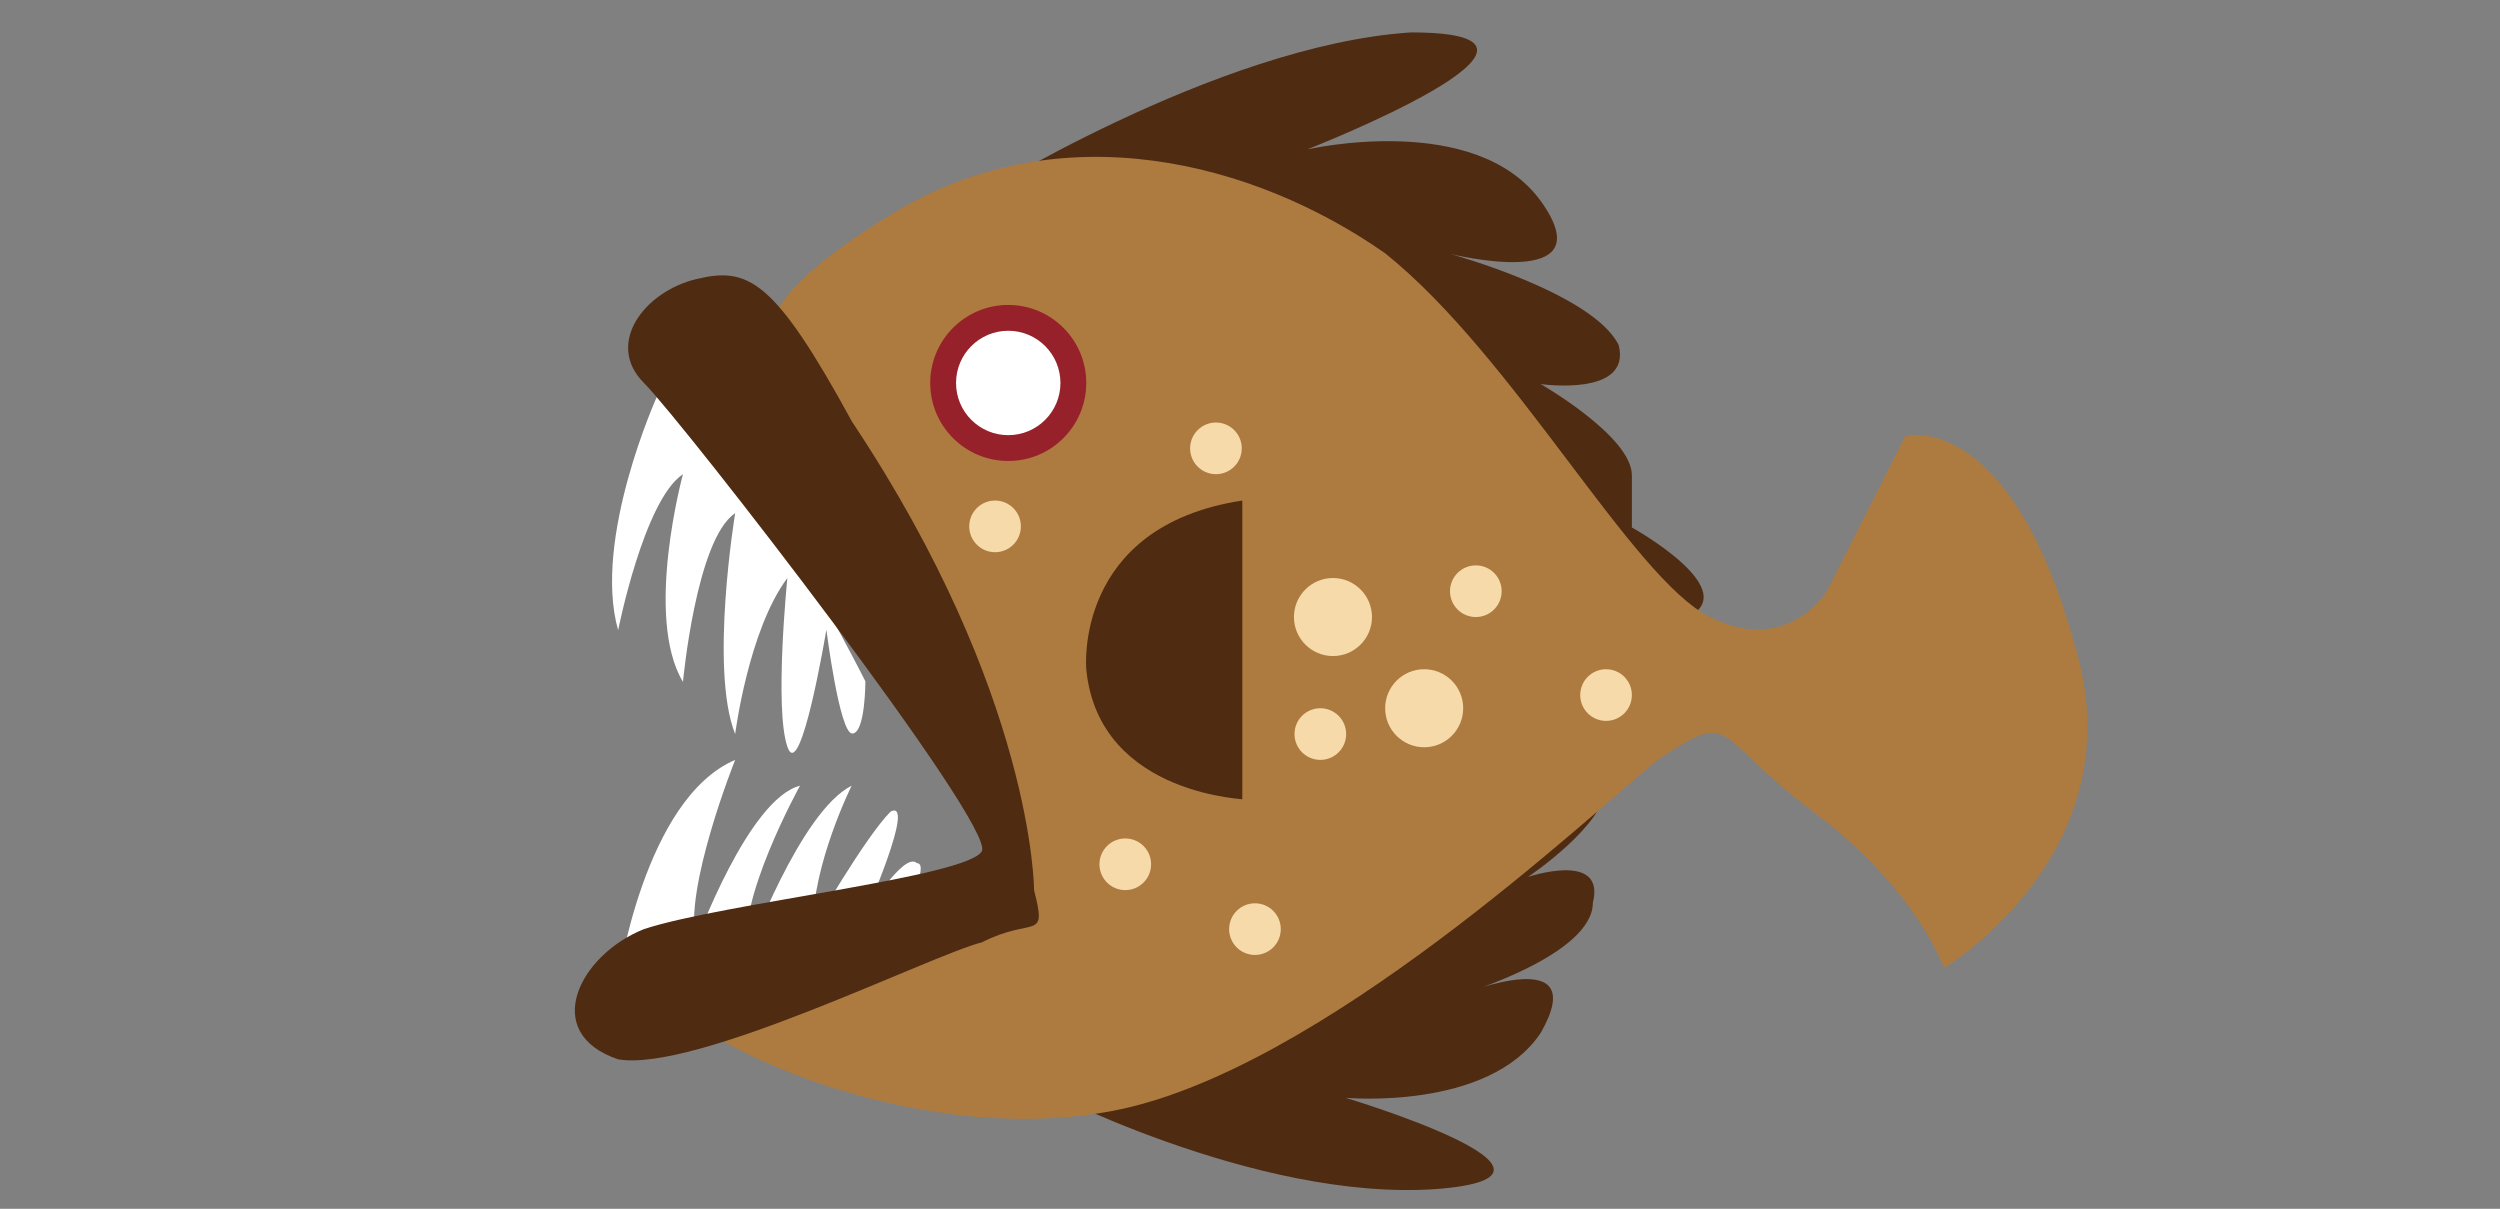 <?xml version="1.0" encoding="utf-8"?>
<!-- Generator: Adobe Illustrator 20.1.0, SVG Export Plug-In . SVG Version: 6.00 Build 0)  -->
<svg version="1.1" id="Layer_1" xmlns="http://www.w3.org/2000/svg" xmlns:xlink="http://www.w3.org/1999/xlink" x="0px" y="0px"
	 viewBox="0 0 455 220" style="enable-background:new 0 0 455 220;" xml:space="preserve">
<rect x="0" y="0" width="455" height="220" fill="#808080" stroke="none"/>
<style type="text/css">
	.st0{fill:#4F2B11;}
	.st1{fill:#AD7B40;}
	.st2{fill:#97212A;}
	.st3{fill:#FFFFFF;}
	.st4{fill:#F7DAAA;}
</style>
<path class="st0" d="M176.4,36.6c0,0,44.9-28.4,80.4-30.7c35.5,0-18.9,21.3-18.9,21.3s30.7-7.1,42.6,9.5
	c11.8,16.6-16.6,9.5-16.6,9.5s26,7.1,30.7,16.6c2.4,9.5-14.2,7.1-14.2,7.1S297,79.4,297,86.5c0,7.1,0,9.5,0,9.5s21.3,11.8,9.5,16.6
	C297,114.7,176.4,36.6,176.4,36.6z"/>
<path class="st0" d="M188.2,197.5c0,0,40.2,21.3,73.3,18.9c30.7-2.4-16.6-16.6-16.6-16.6s26,2.4,35.5-11.8
	c9.5-16.6-14.2-7.1-14.2-7.1s23.7-7.1,23.7-16.6c2.4-9.5-11.8-4.7-11.8-4.7s14.2-9.5,14.2-16.6c0-7.1,0-9.5,0-9.5
	s16.6-11.8,7.1-14.2C285.2,117,188.2,197.5,188.2,197.5z"/>
<path class="st1" d="M332.5,107.6c0,0-7.1,11.8-21.3,4.7c-14.2-7.1-35.5-47.3-59.1-66.2c-23.7-16.6-59.1-26-89.9-7.1
	c-30.7,18.9-23.7,26-14.2,35.5c9.5,11.8,42.6,78.1,37.8,82.8c-2.4,4.7-61.5,18.9-61.5,26c0,4.7,40.2,26,78.1,18.9
	c37.8-7.1,87.5-54.4,99.3-63.9c14.2-9.5,9.5-4.7,28.4,9.5c18.9,14.2,23.7,28.4,23.7,28.4s35.5-21.3,23.7-59.1
	c-11.8-42.6-30.7-37.8-30.7-37.8L332.5,107.6z"/>
<circle class="st2" cx="183.5" cy="69.7" r="14.2"/>
<circle class="st3" cx="183.5" cy="69.7" r="9.5"/>
<path class="st3" d="M119.6,72.1c0,0-11.8,26-7.1,42.6c0,0,4.7-23.7,11.8-28.4c0,0-7.1,26,0,37.8c0,0,2.4-26,9.5-30.7
	c0,0-4.7,28.4,0,40.2c0,0,2.4-18.9,9.5-28.4c0,0-2.4,23.7,0,30.7c2.4,7,7.1-21.3,7.1-21.3s2.4,18.9,4.7,18.9c2.4,0,2.4-9.5,2.4-9.5
	S131.5,72.1,119.6,72.1z"/>
<path class="st3" d="M112.5,178.5c0,0,4.7-33.1,21.3-40.2c0,0-9.5,23.7-7.1,33.1c0,0,9.5-26,18.9-28.4c0,0-11.8,21.3-9.5,30.7
	c0,0,9.5-26,18.9-30.7c0,0-7.1,14.2-7.1,26c0,0,9.5-16.6,14.2-21.3c4.7-2.4-4.7,18.9-4.7,18.9s7.1-11.8,9.5-9.5
	c2.4,0-2.4,9.5-2.4,9.5S122,183.3,112.5,178.5z"/>
<path class="st0" d="M188.2,162c0,0,0-35.5-33.1-85.2c-14.2-26-18.9-28.3-28.4-26c-9.5,2.3-16.6,11.8-9.5,18.9
	c7.1,7.1,63.9,80.4,61.5,85.2c-2.4,4.7-47.3,9.5-61.5,14.2c-11.8,4.7-18.9,18.9-4.7,23.7c14.2,2.4,56.8-18.9,66.2-21.3
	C188.2,166.7,190.6,171.5,188.2,162z"/>
<path class="st0" d="M197.7,121.8c0,0-2.4-26,28.4-30.7v54.4C228.4,145.4,200,145.4,197.7,121.8z"/>
<circle class="st4" cx="242.6" cy="112.3" r="7.1"/>
<circle class="st4" cx="259.2" cy="128.9" r="7.1"/>
<circle class="st4" cx="268.6" cy="107.6" r="4.7"/>
<circle class="st4" cx="240.3" cy="133.6" r="4.7"/>
<circle class="st4" cx="181.1" cy="95.8" r="4.7"/>
<circle class="st4" cx="221.3" cy="81.6" r="4.7"/>
<circle class="st4" cx="204.8" cy="157.3" r="4.7"/>
<circle class="st4" cx="292.3" cy="126.5" r="4.7"/>
<circle class="st4" cx="228.4" cy="169.1" r="4.7"/>
</svg>
